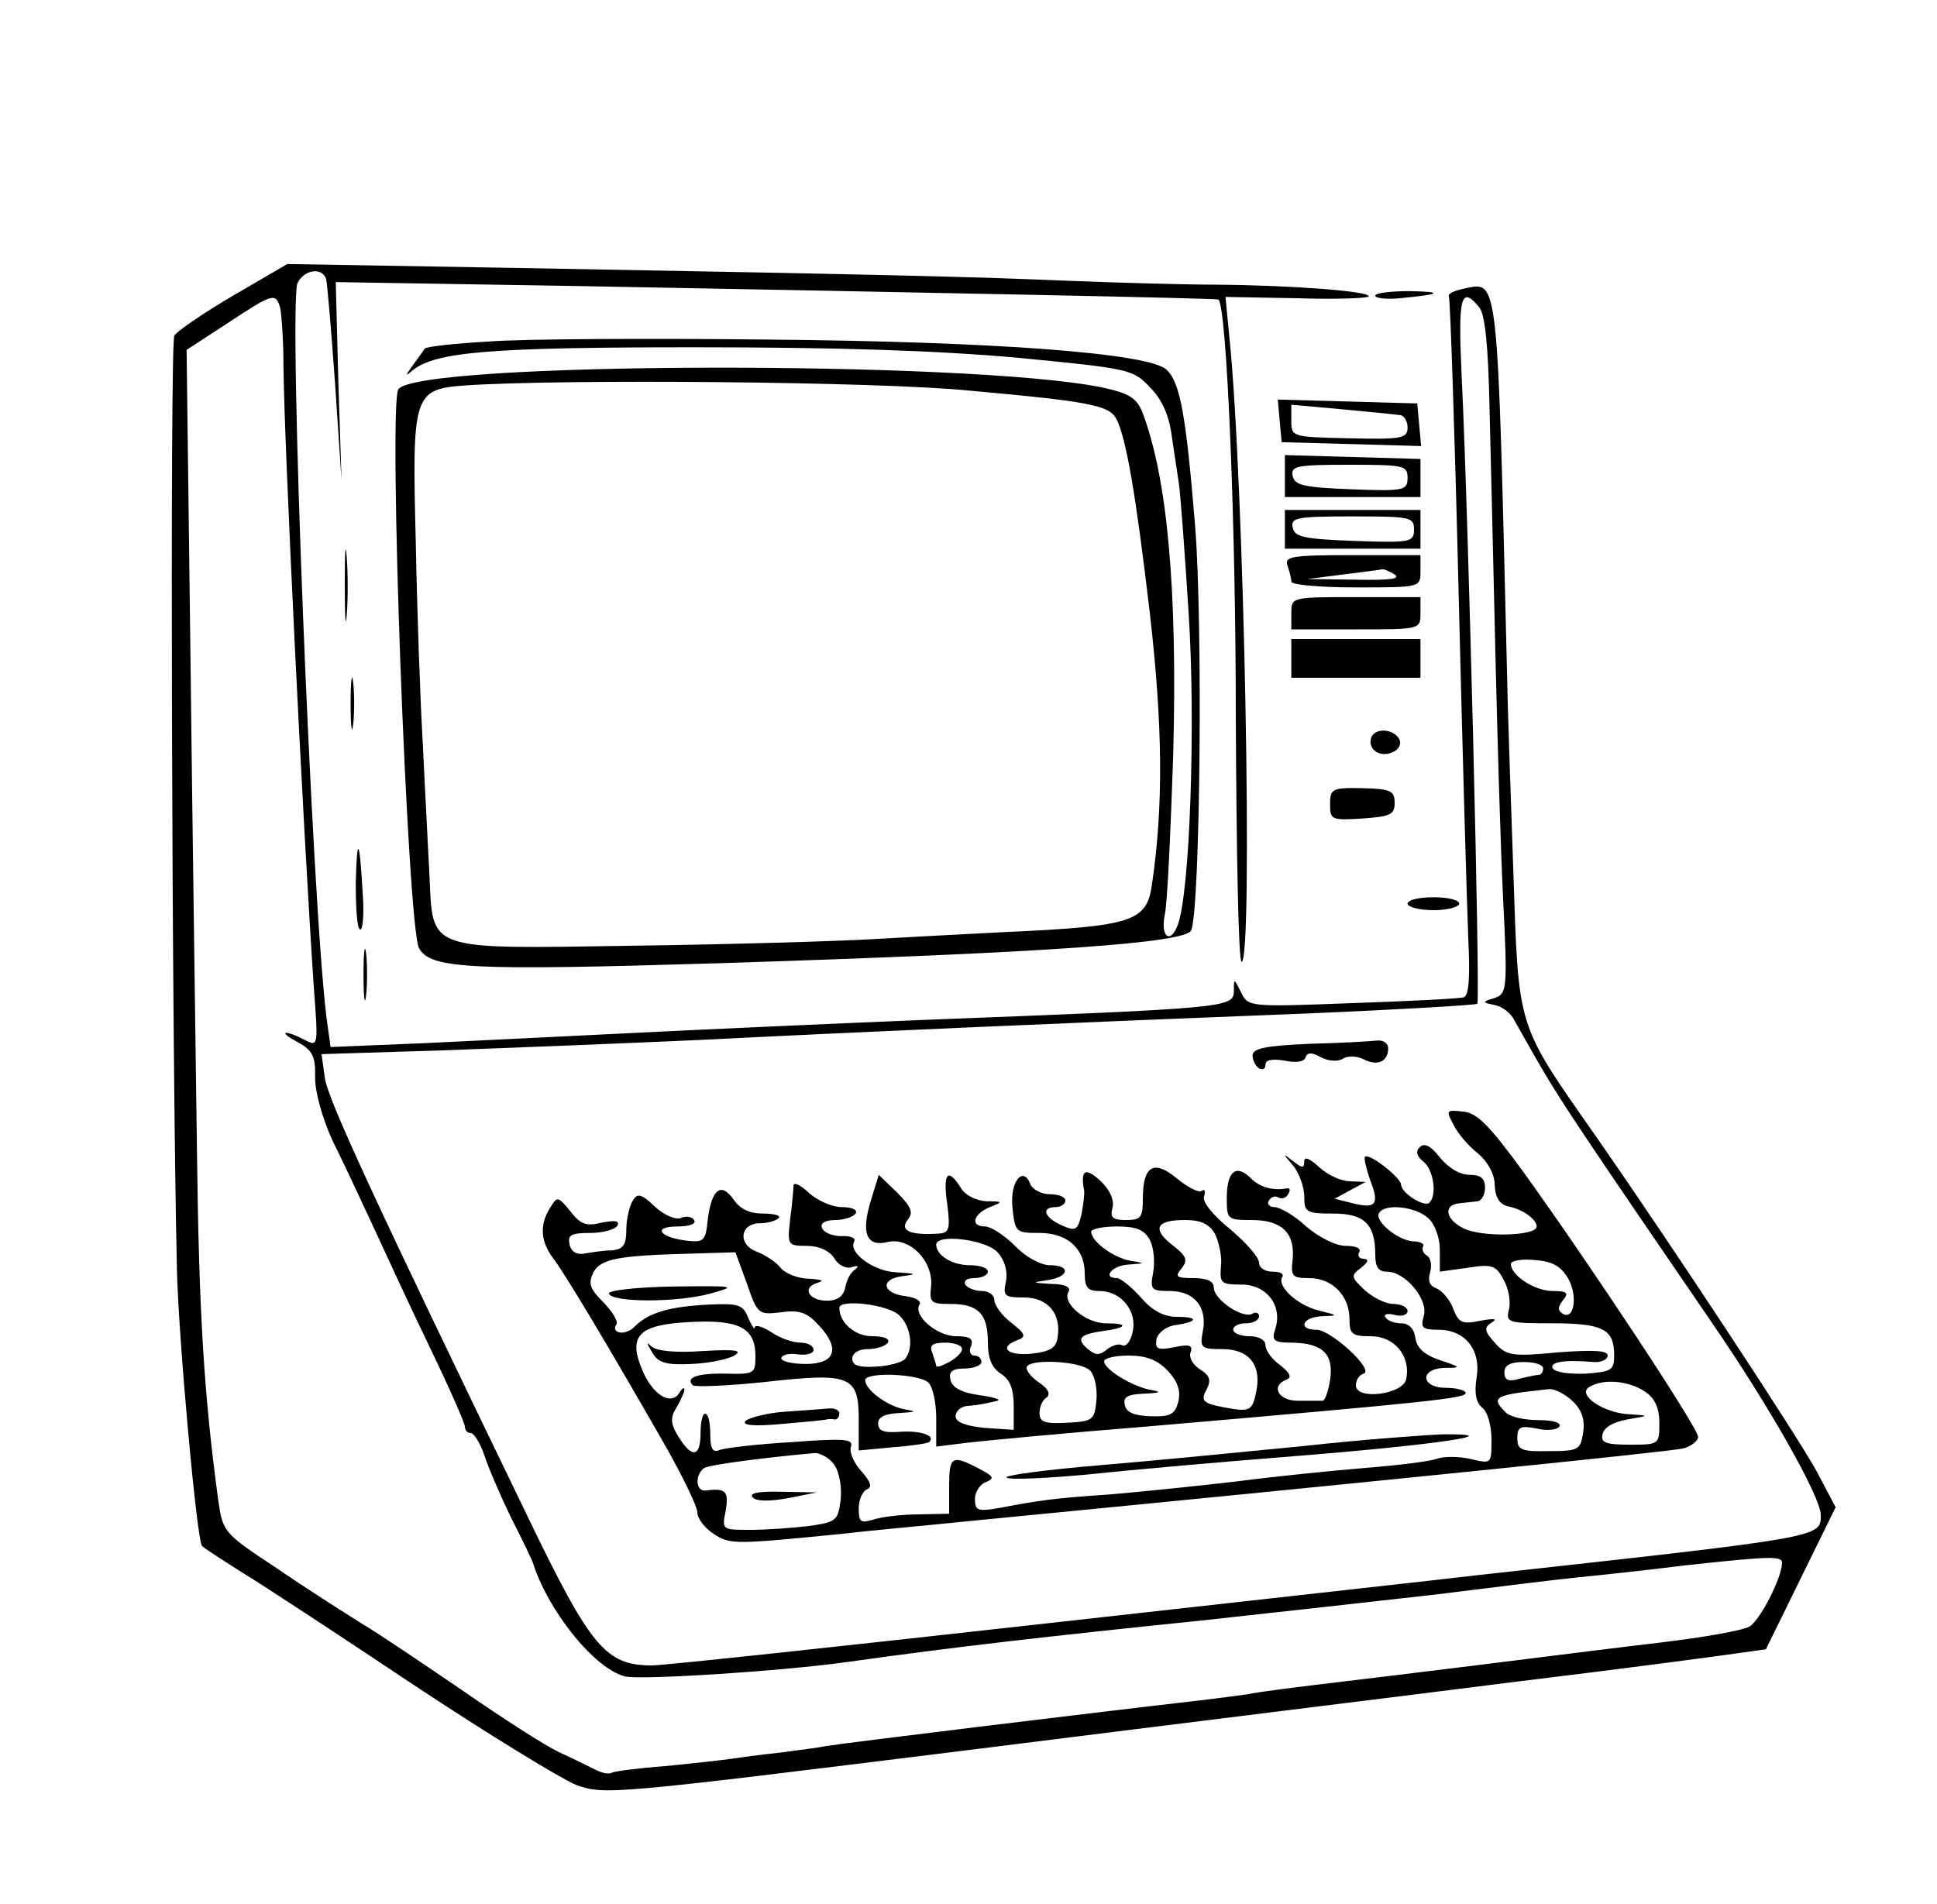 <?xml version="1.0" standalone="no"?>
<!DOCTYPE svg PUBLIC "-//W3C//DTD SVG 20010904//EN"
 "http://www.w3.org/TR/2001/REC-SVG-20010904/DTD/svg10.dtd">
<svg version="1.0" xmlns="http://www.w3.org/2000/svg"
 width="300pt" height="295pt" viewBox="0 0 300 295"
 preserveAspectRatio="xMidYMid meet">
<g transform="translate(0,295) scale(0.1,-0.1)"
fill="#000000" stroke="none">
<path d="M361 2492 c-46 -27 -87 -55 -91 -62 -7 -11 -4 -1103 4 -1445 2 -103
31 -424 39 -430 1 -2 29 -20 62 -41 33 -20 153 -99 267 -175 113 -75 226 -144
250 -154 44 -16 53 -15 609 54 310 39 692 86 849 106 157 19 308 39 335 43
l50 7 54 110 54 110 -29 55 c-28 52 -228 356 -346 525 -119 170 -116 161 -124
400 -4 116 -9 257 -10 315 -15 620 -13 604 -66 593 -15 -3 -26 -8 -24 -12 2
-3 9 -208 15 -456 6 -247 13 -490 15 -538 3 -62 1 -89 -7 -92 -7 -2 -84 -6
-173 -9 -160 -6 -161 -6 -172 17 -11 22 -11 22 -11 1 -1 -25 -11 -26 -481 -44
-146 -6 -346 -15 -445 -20 -99 -5 -246 -12 -327 -16 l-146 -6 -6 43 c-23 180
-60 1114 -45 1141 11 21 38 24 44 6 2 -7 8 -80 14 -163 l10 -150 -5 154 -4
154 368 -6 c537 -10 997 -19 999 -21 13 -10 27 -345 27 -648 1 -208 4 -378 9
-378 18 0 4 747 -19 968 l-6 62 111 -2 c61 -2 111 0 111 3 0 8 -119 17 -235
18 -49 0 -153 3 -230 6 -143 6 -248 9 -860 20 l-350 6 -84 -49z m73 -19 c2
-10 5 -49 5 -88 1 -123 30 -711 47 -964 7 -92 7 -93 -14 -82 -11 6 -24 11 -29
11 -4 -1 4 -7 19 -15 22 -12 27 -22 26 -54 0 -23 11 -63 27 -98 16 -32 44 -92
63 -133 19 -41 58 -126 88 -188 30 -62 54 -117 54 -122 0 -6 4 -10 9 -10 5 0
15 -16 21 -34 6 -19 25 -63 42 -98 18 -35 32 -65 33 -68 23 -74 95 -165 143
-177 23 -6 242 8 342 22 171 24 312 40 555 65 110 12 272 30 360 40 88 11 185
23 215 26 30 3 107 11 170 19 130 14 150 15 150 4 0 -23 -35 -91 -51 -99 -10
-6 -73 -17 -141 -25 -68 -8 -195 -24 -283 -35 -88 -11 -180 -22 -205 -25 -75
-9 -124 -15 -150 -20 -14 -2 -45 -6 -70 -9 -174 -20 -559 -67 -581 -71 -9 -2
-40 -6 -70 -10 -30 -3 -65 -8 -79 -10 -14 -2 -59 -7 -100 -11 -41 -3 -78 -8
-82 -10 -4 -3 -15 -1 -25 4 -10 5 -36 18 -58 28 -21 10 -88 53 -147 94 -60 41
-131 89 -158 105 -27 17 -87 55 -132 86 -82 54 -83 56 -90 105 -22 162 -30
290 -33 544 -2 157 -7 499 -10 761 l-6 477 63 41 c71 47 75 48 82 24z m1857 1
c9 -11 14 -59 16 -157 2 -78 6 -248 9 -377 3 -129 8 -301 12 -382 7 -141 6
-147 -13 -154 -20 -6 -20 -7 0 -11 11 -2 25 -12 30 -23 6 -10 25 -45 44 -77
31 -53 70 -111 263 -393 88 -128 168 -269 168 -297 0 -35 5 -34 -530 -93 -41
-5 -339 -38 -661 -74 -322 -36 -601 -66 -619 -66 -72 0 -95 28 -192 229 -238
492 -311 649 -315 682 l-5 36 193 6 c107 4 284 11 394 16 236 12 580 27 940
41 142 6 261 13 263 15 5 5 -14 763 -24 968 -6 127 -2 146 27 111z"/>
<path d="M2028 1333 c-67 -3 -88 -7 -88 -18 0 -8 5 -17 10 -20 6 -3 10 -1 10
6 0 7 10 9 29 6 18 -4 31 -2 33 5 3 8 10 8 24 0 12 -6 26 -7 34 -2 8 5 22 4
32 -1 21 -11 38 -4 38 17 0 8 -8 13 -17 12 -10 -1 -57 -4 -105 -5z"/>
<path d="M2251 1208 c6 -13 23 -33 37 -44 16 -13 27 -33 27 -50 1 -20 8 -30
21 -33 22 -4 44 -20 44 -31 0 -15 -85 -17 -113 -3 -29 14 -32 37 -6 39 8 1 20
2 27 3 6 0 12 10 12 21 0 15 -7 20 -24 20 -15 0 -33 11 -46 27 -14 18 -24 23
-31 16 -7 -7 -5 -14 6 -23 15 -12 21 -51 9 -63 -8 -8 -44 15 -44 28 -1 11 -49
49 -56 43 -2 -2 2 -18 8 -36 15 -38 9 -45 -27 -36 l-28 7 24 13 24 13 -24 1
c-14 0 -35 10 -48 22 -14 13 -23 17 -23 9 0 -11 -3 -11 -17 0 -17 13 -17 13 0
-7 9 -11 17 -33 17 -47 0 -25 3 -27 45 -27 48 0 65 -16 65 -64 0 -19 5 -26 18
-26 29 0 65 -44 57 -69 -5 -18 -2 -21 23 -21 41 0 66 -31 59 -74 -4 -24 -1
-39 9 -47 8 -6 14 -28 14 -49 0 -38 0 -38 -33 -30 -18 4 -42 4 -52 0 -11 -4
-60 -10 -110 -14 -49 -4 -139 -13 -200 -21 -60 -7 -148 -16 -195 -20 -88 -6
-109 -9 -172 -21 -34 -6 -38 -4 -38 14 0 11 8 23 17 26 14 6 12 9 -11 21 -42
22 -46 19 -46 -28 l0 -42 -47 -1 c-27 0 -58 -4 -70 -8 -20 -6 -23 -4 -23 17 0
14 6 27 13 30 8 3 6 11 -9 28 -12 13 -19 30 -16 38 4 12 -11 13 -91 7 -53 -3
-103 -9 -112 -12 -11 -5 -15 1 -15 25 0 17 -3 31 -8 31 -4 0 -7 -13 -7 -30 0
-37 -13 -40 -34 -6 -13 21 -13 30 -3 46 6 11 12 23 12 27 0 5 -4 2 -8 -5 -13
-20 -41 -3 -57 35 -23 54 -6 71 74 75 76 4 101 -9 101 -53 0 -27 -2 -28 -45
-27 -45 1 -64 -6 -52 -18 3 -3 53 -1 111 5 133 15 146 10 146 -58 l0 -48 53 5
c28 2 54 6 56 8 11 10 -13 18 -44 16 -26 -2 -35 1 -35 13 0 10 11 15 33 16 27
2 28 2 7 6 -26 5 -60 30 -60 45 0 13 84 10 98 -4 7 -7 12 -32 12 -55 l0 -44
48 6 c26 3 151 15 277 25 442 38 495 44 495 52 0 4 -13 8 -30 8 -40 0 -42 30
-2 31 26 0 25 1 -8 12 -24 8 -36 19 -38 35 -2 14 -10 22 -22 22 -10 0 -21 4
-24 9 -4 5 3 7 14 4 11 -3 20 0 20 6 0 6 -10 11 -22 11 -12 0 -32 10 -45 22
-21 20 -21 22 -5 34 11 9 13 13 4 14 -7 0 -10 5 -7 10 4 6 -5 10 -21 10 -15 0
-41 13 -61 30 -18 17 -41 30 -49 30 -8 0 -12 5 -9 10 4 6 10 8 15 5 5 -3 12
-1 15 5 4 6 3 10 -2 9 -22 -4 -43 2 -57 17 -22 21 -36 9 -36 -32 0 -33 1 -34
39 -34 46 0 67 -20 63 -61 -3 -26 -1 -29 26 -29 35 0 62 -27 62 -63 0 -24 4
-27 33 -27 37 0 62 -31 55 -66 -4 -24 -78 -34 -78 -10 0 8 5 16 12 18 17 6
-51 68 -73 68 -30 0 -22 20 9 21 26 1 25 1 -6 9 -33 8 -65 38 -56 52 3 5 -4 8
-15 8 -12 0 -21 6 -21 14 0 8 -20 31 -45 52 -27 22 -44 43 -40 51 2 8 1 12 -4
8 -5 -3 -22 6 -39 20 -35 29 -52 19 -52 -32 0 -29 -3 -33 -26 -33 -21 0 -25 4
-21 19 3 12 -4 28 -19 42 -23 21 -31 17 -25 -15 1 -5 -1 -21 -4 -37 -6 -25 -9
-27 -31 -17 -27 12 -32 28 -9 28 8 0 15 5 15 10 0 6 -11 10 -24 10 -13 0 -26
7 -30 15 -11 30 -32 5 -28 -35 4 -39 5 -40 42 -40 43 0 70 -24 70 -63 0 -22 5
-27 23 -27 34 0 59 -32 51 -64 -3 -14 -10 -23 -16 -20 -5 3 -15 0 -23 -6 -12
-10 -18 -10 -30 0 -19 16 -13 23 23 28 38 5 41 12 5 12 -32 0 -69 32 -58 49 4
7 -6 12 -27 12 -30 2 -31 2 -5 6 33 5 36 23 3 23 -14 0 -38 13 -54 30 -17 17
-38 30 -46 30 -24 0 -19 19 7 30 21 8 21 9 -5 9 -16 1 -33 9 -40 21 -20 32
-28 23 -21 -25 5 -39 3 -45 -13 -46 -46 -3 -62 5 -47 23 8 10 3 20 -18 41
l-28 27 -12 -39 c-16 -52 -7 -73 26 -65 34 8 71 -30 67 -69 -3 -25 0 -27 30
-27 43 0 58 -15 58 -60 0 -24 6 -39 20 -48 14 -9 20 -23 20 -50 l0 -37 -45 3
c-30 3 -45 9 -45 18 0 8 8 15 18 16 16 1 25 3 47 8 6 2 -8 6 -30 9 -27 4 -41
12 -43 24 -3 12 3 17 22 17 14 0 26 5 26 10 0 6 -5 10 -11 10 -6 0 -9 7 -5 15
4 11 -2 15 -23 15 -30 0 -67 32 -57 49 4 5 -6 11 -21 13 -36 4 -41 26 -6 31
24 3 23 4 -8 6 -36 1 -76 31 -66 48 3 5 -6 9 -20 8 -14 0 -28 6 -30 13 -3 7 5
12 21 12 13 0 28 5 31 10 4 6 -6 10 -21 10 -15 0 -38 10 -51 22 -13 12 -23 17
-24 12 0 -5 -2 -28 -5 -51 -5 -42 -4 -43 25 -43 19 0 35 -7 43 -19 6 -11 19
-17 27 -14 10 3 12 2 5 -4 -7 -4 -13 -17 -15 -28 -3 -13 -12 -20 -28 -20 -29
0 -40 21 -14 28 10 3 5 5 -13 6 -17 0 -38 8 -45 17 -7 9 -24 20 -37 25 -30 11
-26 44 5 44 12 0 25 4 29 8 4 4 -7 7 -24 7 -21 0 -36 7 -46 22 -20 28 -34 15
-40 -32 -3 -32 -6 -35 -32 -32 -43 5 -54 22 -15 22 18 0 30 4 26 10 -3 5 -12
7 -21 3 -8 -3 -26 5 -40 18 -21 20 -27 21 -34 9 -5 -8 -10 -28 -10 -45 0 -24
-5 -30 -22 -32 -13 0 -32 -3 -43 -5 -12 -2 -21 3 -23 15 -3 14 3 17 32 17 19
0 38 5 42 11 4 8 -3 9 -24 5 -24 -6 -33 -3 -49 18 -19 23 -20 23 -31 5 -17
-27 -15 -53 6 -80 18 -24 87 -139 176 -295 25 -45 46 -88 46 -97 0 -9 11 -24
25 -33 26 -17 30 -17 210 1 22 3 112 11 200 20 587 57 1070 106 1091 111 13 3
24 12 24 18 0 14 -168 268 -271 411 -52 71 -71 91 -93 93 -26 3 -27 2 -15 -20z
m-39 -145 c10 -9 18 -30 18 -49 l0 -34 43 6 c38 6 44 4 56 -19 8 -14 11 -35 8
-46 -5 -20 -1 -21 67 -21 78 0 96 -9 96 -49 0 -24 -4 -26 -44 -29 -25 -1 -47
2 -51 8 -6 10 18 14 63 10 12 -1 22 4 22 10 0 8 -22 9 -77 5 -72 -7 -80 -5
-98 15 -16 18 -17 23 -5 31 10 6 5 7 -17 3 -28 -6 -34 -3 -42 18 -5 14 -17 28
-26 32 -11 4 -14 12 -10 25 3 11 1 22 -5 26 -6 3 -8 10 -6 14 3 4 -5 8 -16 8
-24 2 -60 32 -52 44 9 15 56 10 76 -8z m-330 -25 c6 -13 11 -35 9 -50 -2 -26
0 -28 32 -28 39 0 64 -33 52 -69 -6 -18 -2 -21 27 -21 47 -1 64 -18 58 -58 -3
-18 -8 -33 -12 -32 -5 0 -21 0 -38 0 -30 0 -43 23 -17 33 8 3 5 10 -10 22 -13
9 -23 23 -23 31 0 8 -10 14 -25 14 -14 0 -25 5 -25 10 0 6 9 10 20 10 11 0 20
5 20 11 0 5 -5 7 -10 4 -15 -9 -60 22 -60 40 0 10 -10 15 -31 15 -27 0 -30 2
-19 15 10 13 8 19 -14 36 -32 25 -26 39 19 39 25 0 38 -6 47 -22z m-101 -9 c6
-12 8 -34 5 -50 -5 -27 -3 -29 26 -29 38 0 58 -25 51 -62 -5 -26 -3 -28 30
-28 43 0 62 -26 52 -69 -5 -24 -10 -27 -33 -24 -49 8 -54 11 -43 31 7 14 5 21
-11 31 -11 7 -17 19 -14 26 4 11 -2 13 -25 8 -26 -5 -30 -3 -28 12 2 10 15 20
28 22 36 5 39 13 4 13 -20 0 -38 9 -56 30 -15 17 -32 30 -37 30 -24 0 -7 20
18 21 26 2 27 2 2 6 -26 5 -60 30 -60 45 0 4 18 8 40 8 30 0 42 -5 51 -21z
m-236 -19 c11 -12 16 -29 13 -45 -5 -23 -2 -25 28 -25 37 0 58 -25 52 -62 -2
-16 -12 -22 -40 -25 -38 -4 -52 10 -22 21 14 5 12 10 -10 27 -14 11 -26 27
-26 35 0 8 -9 14 -19 14 -11 0 -23 5 -26 10 -3 6 3 10 14 10 12 0 21 5 21 10
0 6 -13 10 -28 10 -27 0 -52 15 -52 32 0 17 77 8 95 -12z m-388 -49 c16 -47
18 -48 52 -44 29 4 41 0 59 -20 34 -36 26 -60 -20 -60 -21 0 -38 4 -38 9 1 5
12 8 25 6 14 -2 25 1 25 7 0 6 -9 11 -20 11 -12 0 -32 7 -45 16 -14 9 -25 12
-26 8 0 -5 -4 1 -10 14 -8 21 -15 23 -61 21 -60 -3 -93 -12 -115 -34 -14 -15
-38 -11 -28 4 2 5 -7 20 -21 34 -21 21 -23 29 -15 46 12 21 38 26 153 29 l67
2 18 -49z m1272 8 c15 -27 9 -65 -9 -54 -8 5 -7 11 1 21 9 11 6 14 -16 14 -28
0 -65 24 -65 42 0 5 17 8 37 6 28 -2 41 -10 52 -29z m-1037 -56 c18 -16 24
-50 10 -68 -4 -5 -24 -11 -44 -12 -28 -2 -38 2 -38 12 0 9 10 15 24 15 14 0
28 5 31 10 4 6 -6 10 -24 10 -27 0 -51 21 -51 44 0 14 75 5 92 -11z m98 -53
c0 -5 -9 -14 -20 -20 -11 -6 -20 -9 -20 -6 0 2 -3 11 -6 20 -5 12 0 16 20 16
14 0 26 -4 26 -10z m319 -34 c15 -16 20 -31 16 -47 -5 -20 -12 -24 -43 -23
-26 1 -38 6 -40 18 -3 12 5 16 30 17 26 1 28 3 9 6 -29 6 -71 32 -71 44 0 5
17 9 38 9 28 0 45 -7 61 -24z m-120 0 c7 -8 11 -29 9 -47 -3 -29 -6 -31 -45
-33 -35 -2 -43 1 -43 15 0 10 5 21 11 24 6 5 3 13 -10 22 -12 8 -21 18 -21 24
0 15 86 11 99 -5z m701 4 c0 -5 -3 -10 -7 -10 -5 0 -18 -3 -30 -6 -17 -5 -23
-2 -23 10 0 11 9 16 30 16 17 0 30 -4 30 -10z m158 -36 c15 -10 22 -25 22 -49
0 -33 -1 -33 -46 -33 -37 0 -45 3 -42 16 2 11 17 19 38 23 35 6 35 6 5 8 -40
1 -83 30 -64 42 22 14 62 10 87 -7z m-113 -14 c15 -14 20 -29 17 -49 -4 -27
-7 -29 -53 -29 -43 -1 -49 2 -49 20 0 17 4 20 30 15 16 -4 32 -2 35 3 4 6 -10
10 -32 10 -22 0 -44 5 -51 12 -24 24 -18 27 67 36 8 1 24 -7 36 -18z m-1143
-99 c8 -11 12 -35 10 -54 -4 -33 -7 -35 -49 -41 -25 -3 -66 -6 -91 -6 -44 0
-44 0 -38 30 5 30 0 35 -31 31 -16 -2 -17 25 -2 35 9 5 93 16 171 23 9 0 23
-8 30 -18z"/>
<path d="M943 946 c5 -14 106 -14 157 0 43 12 39 12 -57 11 -57 -1 -102 -6
-100 -11z"/>
<path d="M1166 630 c6 -6 26 -6 54 -1 l45 9 -54 1 c-36 1 -52 -2 -45 -9z"/>
<path d="M1010 855 c9 -16 21 -20 61 -18 26 1 56 7 66 13 14 8 3 10 -49 7 -41
-3 -71 0 -79 7 -8 8 -8 6 1 -9z"/>
<path d="M1215 763 c-27 -2 -54 -9 -60 -14 -7 -7 12 -9 55 -5 36 3 67 6 70 7
3 1 8 1 13 0 4 0 7 4 7 9 0 6 -8 9 -17 8 -10 -1 -40 -3 -68 -5z"/>
<path d="M2020 710 c-91 -9 -234 -23 -318 -30 -84 -7 -149 -16 -143 -19 5 -4
63 -1 128 5 65 7 213 20 328 29 210 17 326 34 220 33 -27 -1 -124 -8 -215 -18z"/>
<path d="M2130 2492 c0 -4 17 -6 38 -4 64 6 69 10 15 11 -29 0 -53 -3 -53 -7z"/>
<path d="M758 2421 c-53 -3 -98 -8 -100 -11 -2 -3 -10 -14 -18 -25 -13 -18
-13 -19 0 -8 36 28 121 35 435 35 224 0 374 -5 499 -16 175 -17 181 -18 207
-46 19 -19 30 -44 34 -77 4 -26 9 -59 11 -73 2 -14 9 -104 15 -201 11 -169 2
-433 -17 -482 -11 -30 -27 -19 -20 16 4 17 9 128 13 246 7 257 -9 432 -48 533
-9 22 -21 29 -63 38 -208 42 -1059 40 -1089 -3 -16 -23 14 -832 32 -866 18
-32 78 -35 471 -23 500 16 718 31 725 51 14 35 18 479 6 626 -14 171 -23 222
-44 242 -26 26 -268 44 -622 47 -181 2 -374 1 -427 -3z m742 -76 c189 -17 218
-23 229 -44 15 -29 30 -115 52 -302 20 -176 21 -298 3 -420 -8 -57 -31 -64
-229 -73 -60 -3 -153 -8 -205 -11 -52 -3 -216 -8 -365 -10 -329 -5 -314 -10
-320 111 -2 43 -7 133 -10 199 -4 66 -9 207 -11 313 -6 233 -4 239 78 245 151
10 636 6 778 -8z"/>
<path d="M1982 2298 l3 -33 108 -3 108 -3 -3 33 -3 33 -108 3 -108 3 3 -33z
m186 9 c6 0 12 -9 12 -19 0 -17 -8 -19 -90 -17 -89 2 -90 2 -90 27 l0 25 78
-7 c42 -4 83 -8 90 -9z"/>
<path d="M1990 2213 l0 -33 105 0 105 0 0 29 0 30 -105 3 -105 3 0 -32z m190
-3 c0 -20 -5 -21 -87 -18 -74 3 -88 6 -91 21 -3 15 6 17 87 17 85 0 91 -1 91
-20z"/>
<path d="M1990 2130 l0 -30 105 0 105 0 0 30 0 30 -105 0 -105 0 0 -30z m200
0 c0 -20 -5 -21 -92 -18 -79 3 -93 6 -96 21 -3 15 6 17 92 17 90 0 96 -1 96
-20z"/>
<path d="M534 2045 c0 -49 1 -71 3 -48 2 23 2 64 0 90 -2 26 -3 8 -3 -42z"/>
<path d="M1994 2074 c3 -9 6 -20 6 -25 0 -5 45 -9 100 -9 100 0 100 0 100 25
l0 25 -106 0 c-93 0 -105 -2 -100 -16z m166 -14 c10 -7 -8 -9 -60 -8 l-75 1
55 7 c30 4 57 7 60 8 3 1 12 -3 20 -8z"/>
<path d="M2000 2000 l0 -25 100 0 c100 0 100 0 100 25 l0 25 -100 0 c-100 0
-100 0 -100 -25z"/>
<path d="M2000 1930 l0 -30 100 0 100 0 0 30 0 30 -100 0 -100 0 0 -30z"/>
<path d="M543 1860 c0 -36 2 -50 4 -32 2 17 2 47 0 65 -2 17 -4 3 -4 -33z"/>
<path d="M2125 1810 c-4 -7 -3 -16 3 -22 14 -14 45 -2 40 15 -6 16 -34 21 -43
7z"/>
<path d="M2060 1704 c0 -24 2 -25 50 -22 43 3 50 6 50 24 0 19 -6 22 -50 23
-47 1 -50 -1 -50 -25z"/>
<path d="M551 1583 c0 -40 2 -73 7 -73 4 0 6 24 4 52 -5 89 -9 97 -11 21z"/>
<path d="M2180 1550 c0 -5 18 -10 40 -10 22 0 40 5 40 10 0 6 -18 10 -40 10
-22 0 -40 -4 -40 -10z"/>
<path d="M563 1440 c0 -36 2 -50 4 -32 2 17 2 47 0 65 -2 17 -4 3 -4 -33z"/>
</g>
</svg>
